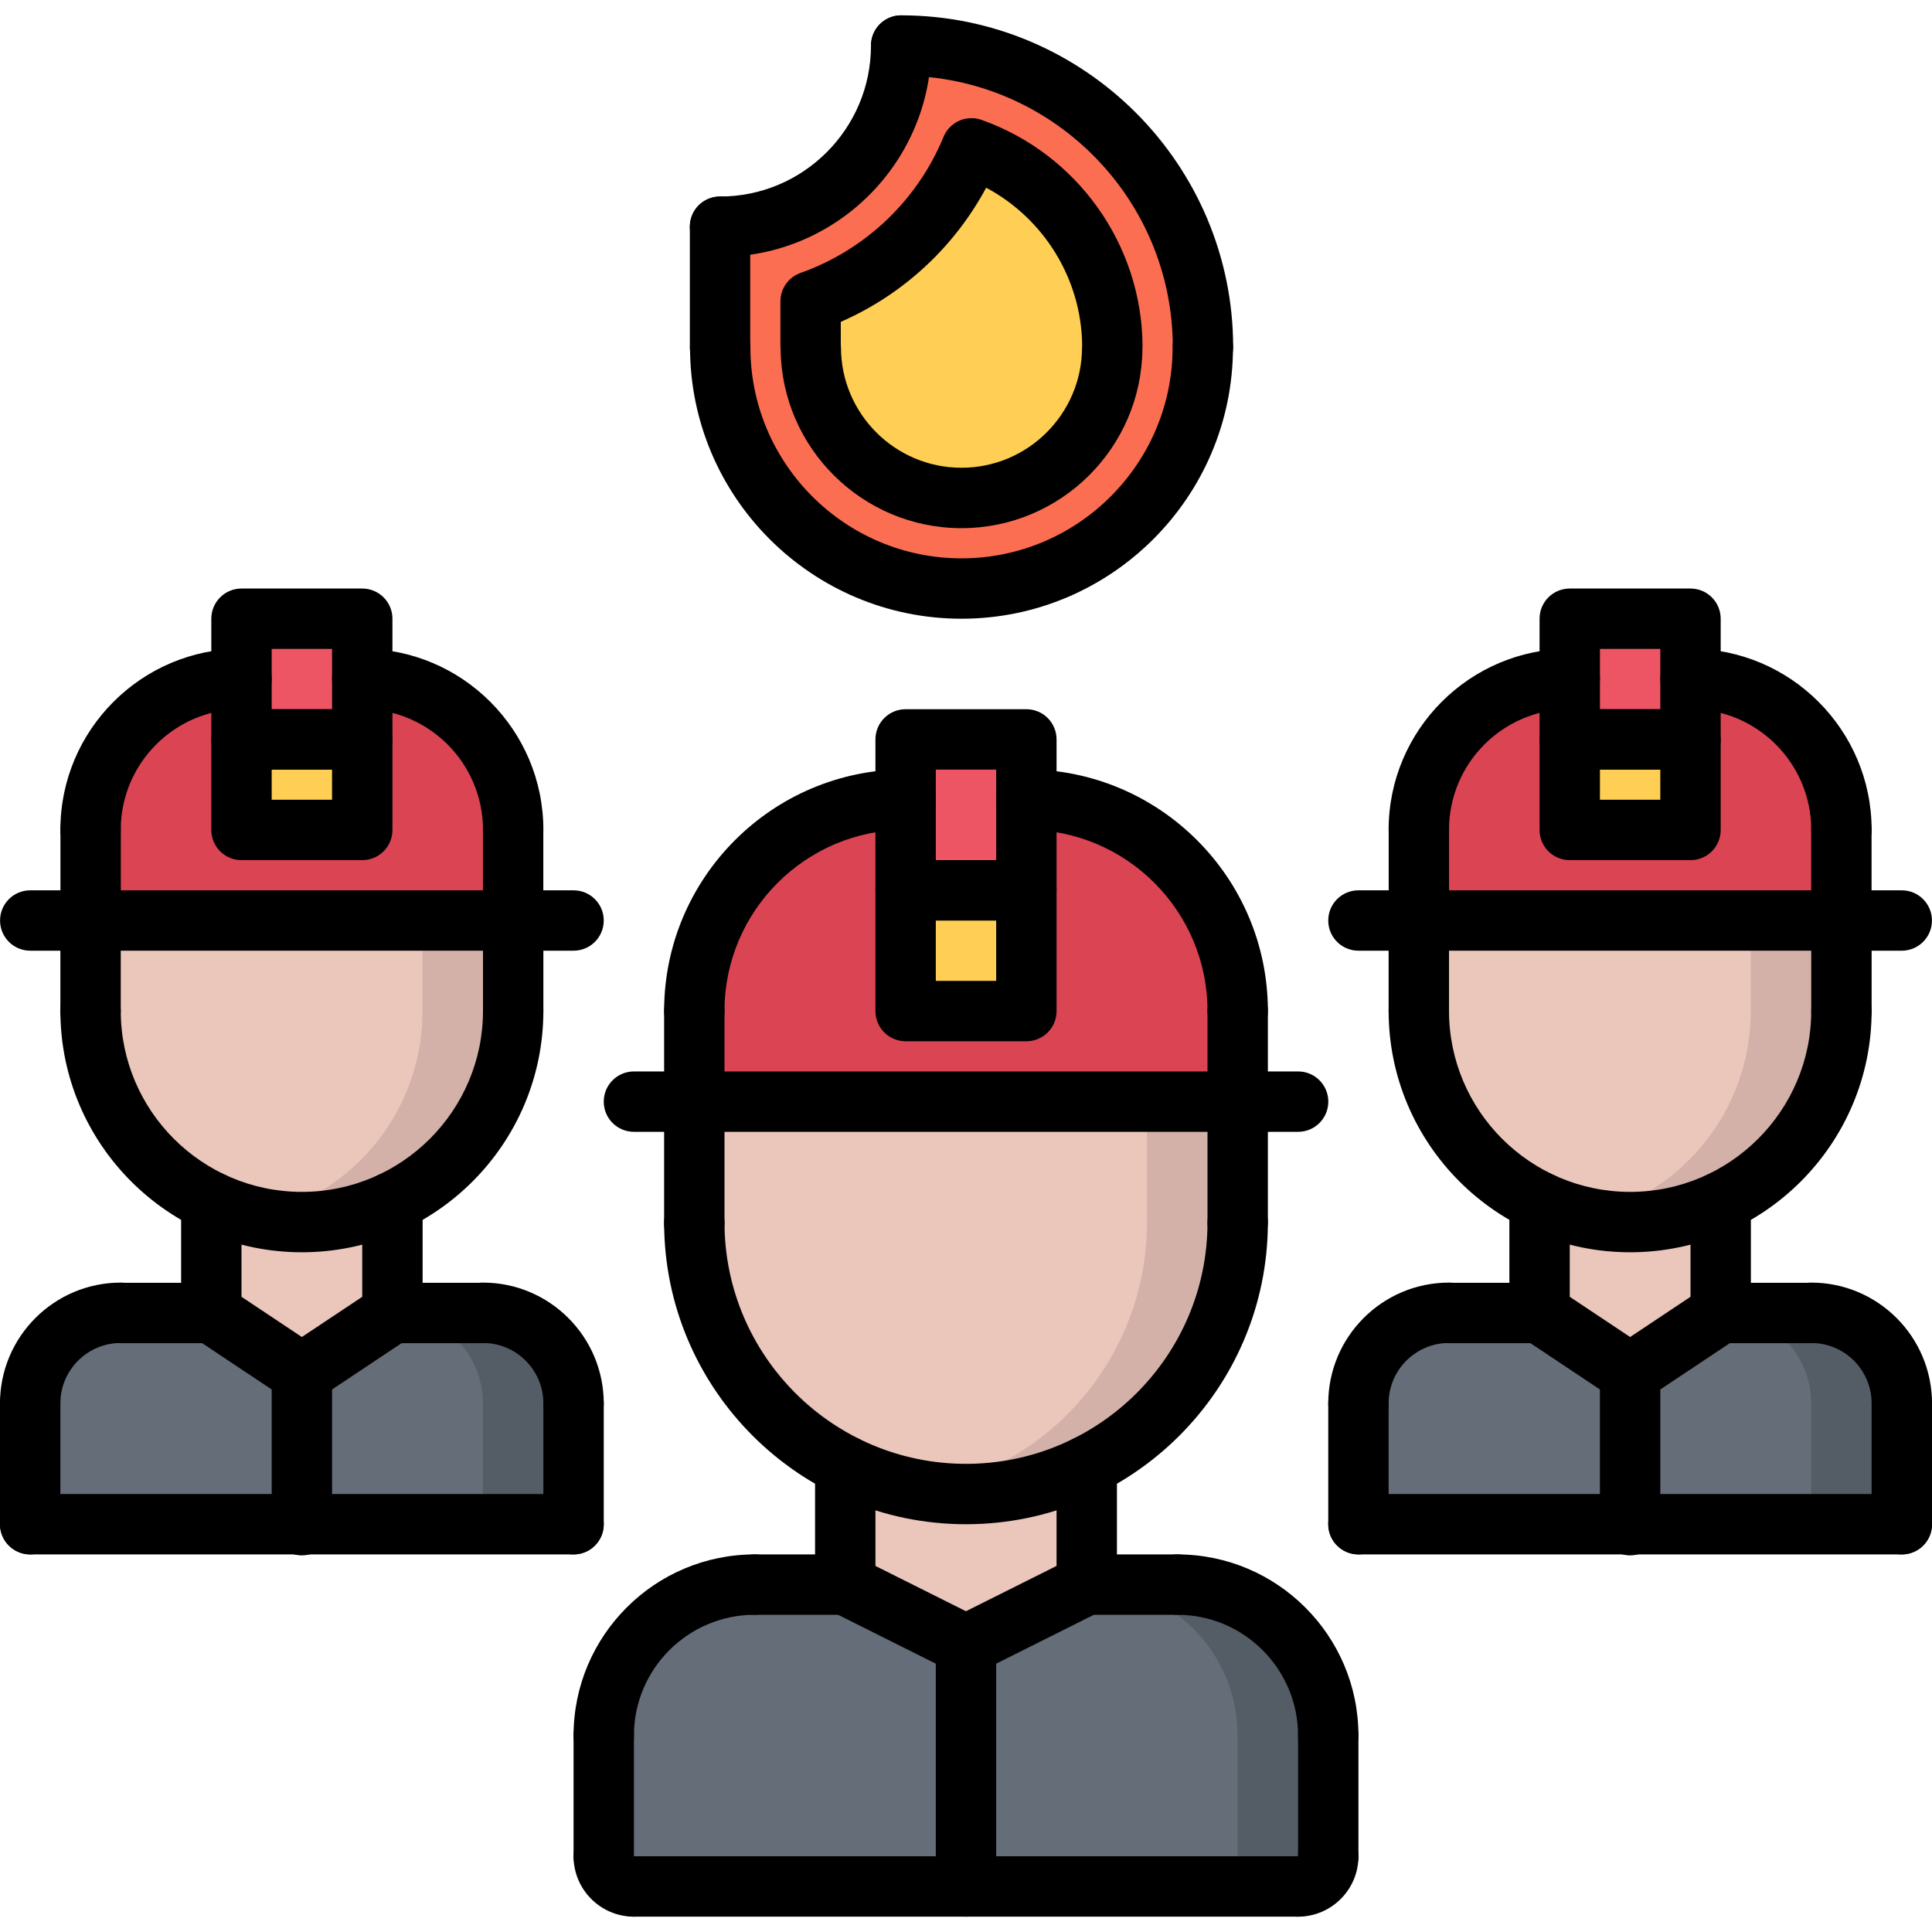 <svg id="icons" enable-background="new 0 0 64 64" height="512" viewBox="0 0 64 64" width="512" xmlns="http://www.w3.org/2000/svg"><g><path d="m23.85 11.5v-3.99c3.32 0 6-2.68 6-6 5.53 0 10 4.471 10 9.99h-.01c0 4.42-3.57 8-7.99 8-4.409 0-7.989-3.58-7.989-8zm8.33-6.59c-.97 2.359-2.91 4.22-5.33 5.07v1.479c0 .01.011.03.011.04 0 2.76 2.239 5 4.989 5s4.99-2.24 4.99-5c0-.01.01-.02.01-.03-.02-3.029-1.97-5.599-4.67-6.559z" fill="#fc6e51"/></g><g><path d="m36.85 11.47c0 .011-.01.021-.01.03 0 2.76-2.24 5-4.99 5s-4.989-2.24-4.989-5c0-.01-.011-.03-.011-.04v-1.48c2.42-.851 4.36-2.711 5.33-5.07 2.7.96 4.65 3.53 4.67 6.56z" fill="#ffce54"/></g><g><path d="m56 22.49v2h-4v-2-1.99h4z" fill="#ed5565"/></g><g><path d="m54 45.49v5h-9v-4c0-1.66 1.34-3 3-3h3z" fill="#656d78"/></g><g><path d="m63 46.49v4h-9v-5l3-2h3c1.66 0 3 1.34 3 3z" fill="#656d78"/></g><g><path d="m47 30.62v-.13h14v2.99.01c0 2.79-1.64 5.2-4 6.31-.91.44-1.92.681-3 .681s-2.09-.24-3-.681c-2.36-1.109-4-3.52-4-6.31v-.01z" fill="#eac6bb"/></g><g><path d="m56 24.49v-2c2.76 0 5 2.24 5 5v3h-14v-3c0-2.76 2.24-5 5-5v2 3h4z" fill="#da4453"/></g><g><path d="m57 39.81v3.681l-3 2-3-2v-3.681-.01c.91.44 1.92.681 3 .681s2.09-.24 3-.681z" fill="#eac6bb"/></g><g><path d="m52 24.49h4v3h-4z" fill="#ffce54"/></g><g><path d="m12 22.49v2h-4v-2-1.99h4z" fill="#ed5565"/></g><g><path d="m17 33.48v.01c0 2.79-1.64 5.2-4 6.31-.91.44-1.92.681-3 .681s-2.09-.241-3-.681c-2.36-1.109-4-3.52-4-6.31v-.01-2.86-.13h14z" fill="#eac6bb"/></g><g><path d="m13.997 30.49v2.99.01c0 2.79-1.64 5.2-4 6.31-.474.229-.976.401-1.499.517.483.105.983.163 1.502.163 1.08 0 2.09-.24 3-.681 2.36-1.109 4-3.52 4-6.31v-.01-2.99h-3.003z" fill="#d3b1a9"/></g><g><path d="m57.997 30.49v2.99.01c0 2.79-1.64 5.2-4 6.31-.474.229-.976.401-1.499.517.483.105.983.164 1.502.164 1.08 0 2.09-.24 3-.681 2.36-1.109 4-3.52 4-6.31v-.01-2.99z" fill="#d3b1a9"/></g><g><path d="m13 39.81v3.681l-3 2-3-2v-3.681-.01c.91.44 1.92.681 3 .681s2.09-.24 3-.681z" fill="#eac6bb"/></g><g><path d="m8 24.49h4v3h-4z" fill="#ffce54"/></g><g><path d="m19 46.49v4h-9v-5l3-2h3c1.66 0 3 1.34 3 3z" fill="#656d78"/></g><g><path d="m16 43.49h-3c1.658.002 2.997 1.341 2.997 3v4h3.003v-4c0-1.66-1.34-3-3-3z" fill="#545c66"/></g><g><path d="m60 43.49h-3c1.658.002 2.997 1.341 2.997 3v4h3.003v-4c0-1.66-1.34-3-3-3z" fill="#545c66"/></g><g><path d="m17 27.49v3h-14v-3c0-2.76 2.24-5 5-5v2 3h4v-3-2c2.76 0 5 2.24 5 5z" fill="#da4453"/></g><g><path d="m10 45.49v5h-9v-4c0-1.66 1.34-3 3-3h3z" fill="#656d78"/></g><g><path d="m30 29.49h4v4h-4z" fill="#ffce54"/></g><g><path d="m41 36.49h-18v-3c0-3.87 3.13-7 7-7v3 4h4v-4-3c3.87 0 7 3.13 7 7z" fill="#da4453"/></g><g><path d="m34 26.49v3h-4v-3-2h4z" fill="#ed5565"/></g><g><path d="m36 48.56v3.931l-4 2-4-2v-3.931-.01c1.2.601 2.57.94 4 .94s2.8-.34 4-.94z" fill="#eac6bb"/></g><g><path d="m44 57.49v4c0 .55-.45 1-1 1h-11v-8l4-2h3c2.77 0 5 2.24 5 5z" fill="#656d78"/></g><g><path d="m39 52.49h-3c2.768.002 4.997 2.241 4.997 5v4c0 .55-.45 1-1 1h3.003c.55 0 1-.45 1-1v-4c0-2.76-2.23-5-5-5z" fill="#545c66"/></g><g><path d="m41 36.49v4c0 3.529-2.04 6.59-5 8.06-1.2.601-2.57.94-4 .94s-2.8-.34-4-.94c-2.95-1.46-4.98-4.5-5-8.01v-.05-4z" fill="#eac6bb"/></g><g><path d="m37.997 36.49v4c0 3.529-2.04 6.59-5 8.06-.771.386-1.616.649-2.499.8.491.083.99.141 1.502.141 1.43 0 2.8-.34 4-.94 2.96-1.47 5-4.53 5-8.06v-4h-3.003z" fill="#d3b1a9"/></g><g><path d="m32 54.49v8h-11c-.55 0-1-.45-1-1v-4c0-2.76 2.24-5 5-5h3z" fill="#656d78"/></g><g><path d="m20 58.492c-.553 0-1-.447-1-1 0-3.309 2.691-6 6-6 .553 0 1 .447 1 1s-.447 1-1 1c-2.206 0-4 1.794-4 4 0 .553-.447 1-1 1z"/></g><g><path d="m28 53.492h-3c-.553 0-1-.447-1-1s.447-1 1-1h3c.553 0 1 .447 1 1s-.447 1-1 1z"/></g><g><path d="m20 62.492c-.553 0-1-.447-1-1v-4c0-.553.447-1 1-1s1 .447 1 1v4c0 .553-.447 1-1 1z"/></g><g><path d="m21 63.492c-1.103 0-2-.897-2-2 0-.531.418-.914.948-.943.561-.022.992.416 1.052.942.552 0 1 .448 1 1 0 .553-.447 1.001-1 1.001z"/></g><g><path d="m44 58.492c-.553 0-1-.447-1-1 0-2.206-1.794-4-4-4-.553 0-1-.447-1-1s.447-1 1-1c3.309 0 6 2.691 6 6 0 .553-.447 1-1 1z"/></g><g><path d="m39 53.492h-3c-.553 0-1-.447-1-1s.447-1 1-1h3c.553 0 1 .447 1 1s-.447 1-1 1z"/></g><g><path d="m44 62.492c-.553 0-1-.447-1-1v-4c0-.553.447-1 1-1s1 .447 1 1v4c0 .553-.447 1-1 1z"/></g><g><path d="m43 63.492c-.553 0-1-.447-1-1s.447-1 1-1c0-.553.447-1 1-1s1 .447 1 1c0 1.103-.897 2-2 2z"/></g><g><path d="m43 63.492h-22c-.553 0-1-.447-1-1s.447-1 1-1h22c.553 0 1 .447 1 1s-.447 1-1 1z"/></g><g><path d="m28 53.492c-.553 0-1-.447-1-1v-3.936c0-.553.447-1 1-1s1 .447 1 1v3.936c0 .553-.447 1-1 1z"/></g><g><path d="m36 53.492c-.553 0-1-.447-1-1v-3.936c0-.553.447-1 1-1s1 .447 1 1v3.936c0 .553-.447 1-1 1z"/></g><g><path d="m32 50.492c-5.514 0-10-4.485-10-9.999 0-.553.447-1 1-1s1 .447 1 1c0 4.411 3.589 7.999 8 7.999s8-3.588 8-7.999c0-.553.447-1 1-1s1 .447 1 1c0 5.514-4.486 9.999-10 9.999z"/></g><g><path d="m23 41.542c-.553 0-1-.447-1-1v-4.052c0-.553.447-1 1-1s1 .447 1 1v4.052c0 .553-.447 1-1 1z"/></g><g><path d="m41 41.493c-.553 0-1-.447-1-1v-4.003c0-.553.447-1 1-1s1 .447 1 1v4.003c0 .553-.447 1-1 1z"/></g><g><path d="m31.999 55.493c-.15 0-.303-.034-.446-.105l-4-2.001c-.494-.247-.694-.848-.447-1.342.248-.494.849-.692 1.342-.447l4 2.001c.494.247.694.848.447 1.342-.176.35-.529.552-.896.552z"/></g><g><path d="m32.001 55.493c-.367 0-.72-.202-.896-.553-.247-.494-.047-1.095.447-1.342l4-2.001c.494-.245 1.095-.047 1.342.447s.047 1.095-.447 1.342l-4 2.001c-.143.072-.296.106-.446.106z"/></g><g><path d="m32 63.492c-.553 0-1-.447-1-1v-7.999c0-.553.447-1 1-1s1 .447 1 1v7.999c0 .553-.447 1-1 1z"/></g><g><g><path d="m43.002 37.493h-22.002c-.553 0-1-.447-1-1s.447-1 1-1h22.002c.553 0 1 .447 1 1s-.447 1-1 1z"/></g><g><path d="m34 34.493h-4c-.553 0-1-.447-1-1v-4c0-.553.447-1 1-1h4c.553 0 1 .447 1 1v4c0 .553-.447 1-1 1zm-3-2h2v-2h-2z"/></g><g><path d="m34 30.493h-4c-.553 0-1-.447-1-1v-4.999c0-.553.447-1 1-1h4c.553 0 1 .447 1 1v4.999c0 .553-.447 1-1 1zm-3-2h2v-2.999h-2z"/></g><g><path d="m23 34.487c-.553 0-1-.447-1-1 0-4.411 3.589-8 8-8 .553 0 1 .447 1 1s-.447 1-1 1c-3.309 0-6 2.691-6 6 0 .553-.447 1-1 1z"/></g><g><path d="m23 37.49c-.553 0-1-.447-1-1v-3.003c0-.553.447-1 1-1s1 .447 1 1v3.003c0 .553-.447 1-1 1z"/></g><g><path d="m41 34.487c-.553 0-1-.447-1-1 0-3.309-2.691-6-6-6-.553 0-1-.447-1-1s.447-1 1-1c4.411 0 8 3.589 8 8 0 .553-.447 1-1 1z"/></g><g><path d="m41 37.49c-.553 0-1-.447-1-1v-3.003c0-.553.447-1 1-1s1 .447 1 1v3.003c0 .553-.447 1-1 1z"/></g></g><g><g><path d="m3 34.488c-.553 0-1-.447-1-1v-2.867c0-.553.447-1 1-1s1 .447 1 1v2.867c0 .553-.447 1-1 1z"/></g><g><path d="m17 34.488c-.553 0-1-.447-1-1v-2.994c0-.553.447-1 1-1s1 .447 1 1v2.994c0 .553-.447 1-1 1z"/></g><g><path d="m1 47.488c-.553 0-1-.447-1-1 0-2.206 1.794-4 4-4 .553 0 1 .447 1 1s-.447 1-1 1c-1.103 0-2 .897-2 2 0 .553-.447 1-1 1z"/></g><g><path d="m7 44.494h-3c-.553 0-1-.447-1-1s.447-1 1-1h3c.553 0 1 .447 1 1s-.447 1-1 1z"/></g><g><path d="m1 51.492c-.553 0-1-.447-1-1v-4.004c0-.553.447-1 1-1s1 .447 1 1v4.004c0 .553-.447 1-1 1z"/></g><g><path d="m19 47.488c-.553 0-1-.447-1-1 0-1.103-.897-2-2-2-.553 0-1-.447-1-1s.447-1 1-1c2.206 0 4 1.794 4 4 0 .553-.447 1-1 1z"/></g><g><path d="m16 44.494h-3c-.553 0-1-.447-1-1s.447-1 1-1h3c.553 0 1 .447 1 1s-.447 1-1 1z"/></g><g><path d="m19 51.492c-.553 0-1-.447-1-1v-4.004c0-.553.447-1 1-1s1 .447 1 1v4.004c0 .553-.447 1-1 1z"/></g><g><path d="m19 51.492h-18c-.553 0-1-.447-1-1s.447-1 1-1h18c.553 0 1 .447 1 1s-.447 1-1 1z"/></g><g><path d="m7 44.494c-.553 0-1-.447-1-1v-3.684c0-.553.447-1 1-1s1 .447 1 1v3.685c0 .552-.447.999-1 .999z"/></g><g><path d="m13 44.488c-.553 0-1-.447-1-1v-3.678c0-.553.447-1 1-1s1 .447 1 1v3.679c0 .552-.447.999-1 .999z"/></g><g><path d="m10 41.483c-4.411 0-8-3.588-8-7.999 0-.553.447-1 1-1s1 .447 1 1c0 3.308 2.691 5.999 6 5.999s6-2.691 6-5.999c0-.553.447-1 1-1s1 .447 1 1c0 4.412-3.589 7.999-8 7.999z"/></g><g><path d="m19 31.493h-17.998c-.553 0-1-.447-1-1s.447-1 1-1h17.998c.553 0 1 .447 1 1s-.447 1-1 1z"/></g><g><path d="m12 28.493h-4c-.553 0-1-.447-1-1v-2.999c0-.553.447-1 1-1h4c.553 0 1 .447 1 1v2.999c0 .553-.447 1-1 1zm-3-2h2v-.999h-2z"/></g><g><path d="m12 25.494h-4c-.553 0-1-.447-1-1v-3.998c0-.553.447-1 1-1h4c.553 0 1 .447 1 1v3.998c0 .553-.447 1-1 1zm-3-2h2v-1.998h-2z"/></g><g><path d="m3 28.489c-.553 0-1-.447-1-1 0-3.309 2.691-6 6-6 .553 0 1 .447 1 1s-.447 1-1 1c-2.206 0-4 1.794-4 4 0 .553-.447 1-1 1z"/></g><g><path d="m3.002 31.49c-.553 0-1-.447-1-1v-3.003c0-.553.447-1 1-1s1 .447 1 1v3.003c0 .553-.447 1-1 1z"/></g><g><path d="m17 28.489c-.553 0-1-.447-1-1 0-2.206-1.794-4-4-4-.553 0-1-.447-1-1s.447-1 1-1c3.309 0 6 2.691 6 6 0 .553-.447 1-1 1z"/></g><g><path d="m16.998 31.49c-.553 0-1-.447-1-1v-3.003c0-.553.447-1 1-1s1 .447 1 1v3.003c0 .553-.447 1-1 1z"/></g><g><path d="m9.999 46.492c-.19 0-.383-.055-.554-.168l-3-1.998c-.459-.306-.584-.927-.277-1.387.306-.46.926-.584 1.387-.277l3 1.998c.459.306.584.927.277 1.387-.192.289-.51.445-.833.445z"/></g><g><path d="m10.001 46.492c-.323 0-.641-.156-.833-.445-.307-.46-.182-1.081.277-1.387l3-1.998c.461-.307 1.081-.183 1.387.277.307.46.182 1.081-.277 1.387l-3 1.998c-.171.114-.364.168-.554.168z"/></g><g><path d="m10 51.524c-.553 0-1-.447-1-1v-5.032c0-.553.447-1 1-1s1 .447 1 1v5.032c0 .553-.447 1-1 1z"/></g></g><g><g><path d="m47 34.488c-.553 0-1-.447-1-1v-2.867c0-.553.447-1 1-1s1 .447 1 1v2.867c0 .553-.447 1-1 1z"/></g><g><path d="m61 34.488c-.553 0-1-.447-1-1v-2.994c0-.553.447-1 1-1s1 .447 1 1v2.994c0 .553-.447 1-1 1z"/></g><g><path d="m45 47.488c-.553 0-1-.447-1-1 0-2.206 1.794-4 4-4 .553 0 1 .447 1 1s-.447 1-1 1c-1.103 0-2 .897-2 2 0 .553-.447 1-1 1z"/></g><g><path d="m51 44.494h-3c-.553 0-1-.447-1-1s.447-1 1-1h3c.553 0 1 .447 1 1s-.447 1-1 1z"/></g><g><path d="m45 51.492c-.553 0-1-.447-1-1v-4.004c0-.553.447-1 1-1s1 .447 1 1v4.004c0 .553-.447 1-1 1z"/></g><g><path d="m63 47.488c-.553 0-1-.447-1-1 0-1.103-.897-2-2-2-.553 0-1-.447-1-1s.447-1 1-1c2.206 0 4 1.794 4 4 0 .553-.447 1-1 1z"/></g><g><path d="m60 44.494h-3c-.553 0-1-.447-1-1s.447-1 1-1h3c.553 0 1 .447 1 1s-.447 1-1 1z"/></g><g><path d="m63 51.492c-.553 0-1-.447-1-1v-4.004c0-.553.447-1 1-1s1 .447 1 1v4.004c0 .553-.447 1-1 1z"/></g><g><path d="m63 51.492h-18c-.553 0-1-.447-1-1s.447-1 1-1h18c.553 0 1 .447 1 1s-.447 1-1 1z"/></g><g><path d="m51 44.494c-.553 0-1-.447-1-1v-3.684c0-.553.447-1 1-1s1 .447 1 1v3.685c0 .552-.447.999-1 .999z"/></g><g><path d="m57 44.488c-.553 0-1-.447-1-1v-3.678c0-.553.447-1 1-1s1 .447 1 1v3.679c0 .552-.447.999-1 .999z"/></g><g><path d="m54 41.483c-4.411 0-8-3.588-8-7.999 0-.553.447-1 1-1s1 .447 1 1c0 3.308 2.691 5.999 6 5.999s6-2.691 6-5.999c0-.553.447-1 1-1s1 .447 1 1c0 4.412-3.589 7.999-8 7.999z"/></g><g><path d="m62.998 31.493h-17.998c-.553 0-1-.447-1-1s.447-1 1-1h17.998c.553 0 1 .447 1 1s-.447 1-1 1z"/></g><g><path d="m56 28.493h-4c-.553 0-1-.447-1-1v-2.999c0-.553.447-1 1-1h4c.553 0 1 .447 1 1v2.999c0 .553-.447 1-1 1zm-3-2h2v-.999h-2z"/></g><g><path d="m56 25.494h-4c-.553 0-1-.447-1-1v-3.998c0-.553.447-1 1-1h4c.553 0 1 .447 1 1v3.998c0 .553-.447 1-1 1zm-3-2h2v-1.998h-2z"/></g><g><path d="m47 28.489c-.553 0-1-.447-1-1 0-3.309 2.691-6 6-6 .553 0 1 .447 1 1s-.447 1-1 1c-2.206 0-4 1.794-4 4 0 .553-.447 1-1 1z"/></g><g><path d="m47.002 31.49c-.553 0-1-.447-1-1v-3.003c0-.553.447-1 1-1s1 .447 1 1v3.003c0 .553-.447 1-1 1z"/></g><g><path d="m61 28.489c-.553 0-1-.447-1-1 0-2.206-1.794-4-4-4-.553 0-1-.447-1-1s.447-1 1-1c3.309 0 6 2.691 6 6 0 .553-.447 1-1 1z"/></g><g><path d="m60.998 31.49c-.553 0-1-.447-1-1v-3.003c0-.553.447-1 1-1s1 .447 1 1v3.003c0 .553-.447 1-1 1z"/></g><g><path d="m53.999 46.492c-.19 0-.383-.055-.554-.168l-3-1.998c-.459-.306-.584-.927-.277-1.387.305-.46.925-.584 1.387-.277l3 1.998c.459.306.584.927.277 1.387-.192.289-.51.445-.833.445z"/></g><g><path d="m54.001 46.492c-.323 0-.641-.156-.833-.445-.307-.46-.182-1.081.277-1.387l3-1.998c.46-.307 1.081-.183 1.387.277.307.46.182 1.081-.277 1.387l-3 1.998c-.171.114-.364.168-.554.168z"/></g><g><path d="m54 51.524c-.553 0-1-.447-1-1v-5.032c0-.553.447-1 1-1s1 .447 1 1v5.032c0 .553-.447 1-1 1z"/></g></g><g><g><path d="m31.85 20.496c-4.958 0-8.992-4.034-8.992-8.992 0-.553.447-1 1-1s1 .447 1 1c0 3.855 3.137 6.992 6.992 6.992 3.856 0 6.994-3.137 6.994-6.992 0-.553.447-1 1-1s1 .447 1 1c0 4.958-4.035 8.992-8.994 8.992z"/></g><g><path d="m39.85 12.505c-.553 0-1-.447-1-1 0-4.961-4.035-8.997-8.996-8.997-.553 0-1-.447-1-1s.447-1 1-1c6.063 0 10.996 4.934 10.996 10.997 0 .553-.448 1-1 1z"/></g><g><path d="m23.852 8.51c-.553 0-1-.447-1-1s.447-1 1-1c2.757 0 5-2.243 5-5.001 0-.553.447-1 1-1s1 .447 1 1c0 3.86-3.141 7.001-7 7.001z"/></g><g><path d="m23.852 12.504c-.553 0-1-.447-1-1v-3.994c0-.553.447-1 1-1s1 .447 1 1v3.994c0 .553-.448 1-1 1z"/></g></g><g><path d="m31.85 17.496c-3.284 0-5.96-2.656-5.992-5.934-.004-.038-.006-.076-.006-.107v-1.471c0-.423.267-.801.665-.942 2.148-.763 3.875-2.406 4.738-4.508.203-.493.756-.741 1.259-.563 3.171 1.122 5.314 4.132 5.334 7.488 0 .028-.001.062-.004.095-.028 3.281-2.706 5.942-5.994 5.942zm-3.998-6.097c.004.037.006.074.006.104 0 2.201 1.791 3.992 3.992 3.992 2.202 0 3.994-1.791 3.994-3.992 0-.024.001-.053.004-.081-.029-2.192-1.272-4.185-3.18-5.204-1.059 1.973-2.757 3.543-4.816 4.444z"/></g></svg>